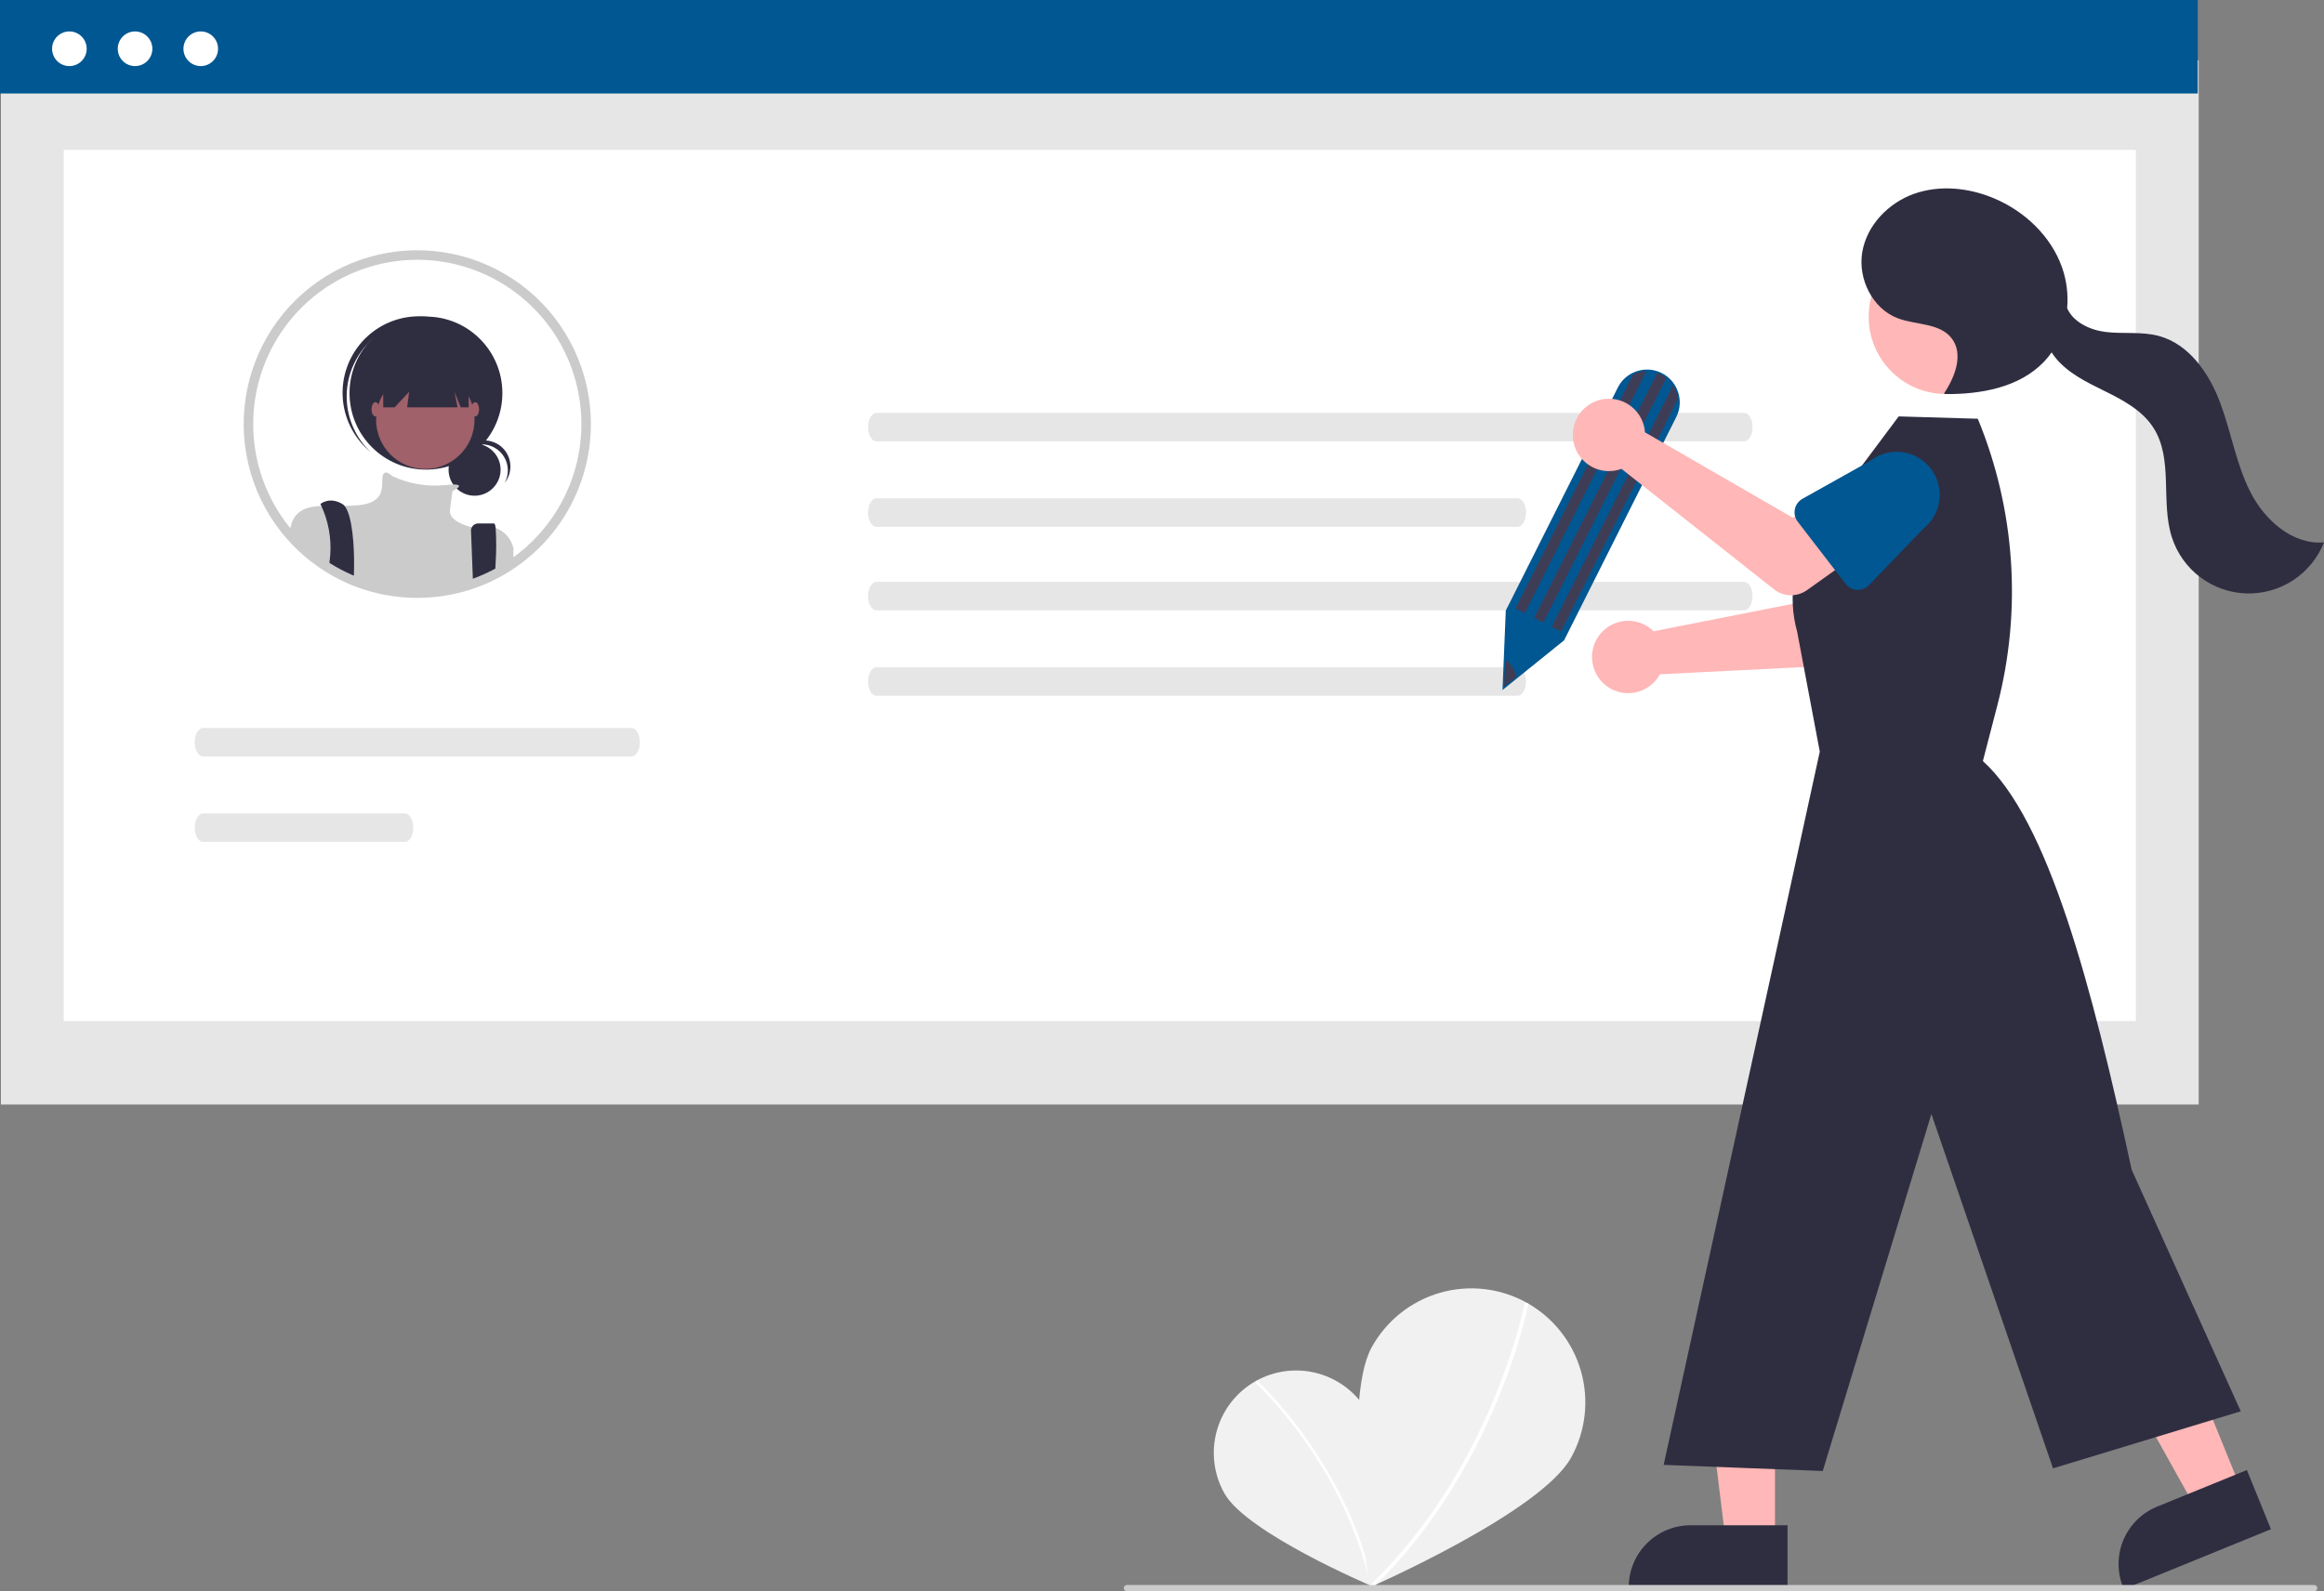 <svg width="457" height="313" viewBox="0 0 457 313" fill="none" xmlns="http://www.w3.org/2000/svg">
<rect x="0" y="0" width="457" height="313" fill="#808080" stroke="none"/>
<g clip-path="url(#clip0_553_7513)">
<path d="M268.964 277.818C273.367 285.611 269.634 311.932 269.634 311.932C269.634 311.932 245.19 301.569 240.788 293.779C239.74 291.926 239.066 289.884 238.805 287.77C238.545 285.656 238.703 283.512 239.271 281.459C239.838 279.406 240.805 277.485 242.114 275.807C243.423 274.128 245.05 272.724 246.901 271.676C248.752 270.627 250.791 269.954 252.902 269.695C255.013 269.436 257.155 269.597 259.204 270.167C261.253 270.738 263.169 271.707 264.844 273.02C266.519 274.333 267.919 275.963 268.964 277.818V277.818Z" fill="#F1F1F1"/>
<path d="M269.988 311.899L269.469 312.008C264.467 288.209 247.001 272.07 246.825 271.91L247.182 271.517C247.359 271.678 264.95 287.927 269.988 311.899Z" fill="white"/>
<path d="M308.961 286.692C302.988 297.545 269.31 312.247 269.31 312.247C269.31 312.247 263.758 275.876 269.728 265.026C271.149 262.446 273.062 260.172 275.361 258.332C277.659 256.493 280.296 255.125 283.122 254.307C285.948 253.488 288.907 253.235 291.831 253.562C294.754 253.889 297.585 254.79 300.161 256.213C302.737 257.635 305.008 259.552 306.844 261.854C308.681 264.155 310.047 266.797 310.864 269.627C311.681 272.457 311.934 275.421 311.607 278.349C311.281 281.277 310.382 284.112 308.961 286.692Z" fill="#F1F1F1"/>
<path d="M269.607 312.64L269.102 312.107C293.471 288.927 299.78 256.598 299.841 256.274L300.563 256.41C300.502 256.736 294.154 289.292 269.607 312.64Z" fill="white"/>
<path d="M432.356 11.866H0.185V217.256H432.356V11.866Z" fill="#E6E6E6"/>
<path d="M419.998 29.48H12.542V200.842H419.998V29.48Z" fill="white"/>
<path d="M432.171 0H0V18.388H432.171V0Z" fill="#015792"/>
<path d="M13.644 12.999C15.524 12.999 17.047 11.473 17.047 9.591C17.047 7.709 15.524 6.183 13.644 6.183C11.765 6.183 10.241 7.709 10.241 9.591C10.241 11.473 11.765 12.999 13.644 12.999Z" fill="white"/>
<path d="M26.56 12.999C28.44 12.999 29.963 11.473 29.963 9.591C29.963 7.709 28.44 6.183 26.56 6.183C24.681 6.183 23.157 7.709 23.157 9.591C23.157 11.473 24.681 12.999 26.56 12.999Z" fill="white"/>
<path d="M39.477 12.999C41.357 12.999 42.88 11.473 42.88 9.591C42.88 7.709 41.357 6.183 39.477 6.183C37.598 6.183 36.074 7.709 36.074 9.591C36.074 11.473 37.598 12.999 39.477 12.999Z" fill="white"/>
<path d="M172.35 81.21C171.435 81.213 170.694 82.47 170.695 84.017C170.697 85.56 171.437 86.81 172.35 86.813H342.974C343.89 86.809 344.631 85.553 344.629 84.006C344.627 82.463 343.887 81.213 342.974 81.21H172.35Z" fill="#E6E6E6"/>
<path d="M172.35 98.019C171.435 98.023 170.694 99.279 170.695 100.826C170.697 102.369 171.437 103.619 172.35 103.622H298.432C299.348 103.619 300.089 102.362 300.087 100.815C300.085 99.272 299.345 98.023 298.432 98.019H172.35Z" fill="#E6E6E6"/>
<path d="M172.35 114.448C171.435 114.451 170.694 115.708 170.695 117.255C170.697 118.798 171.437 120.048 172.35 120.051H342.974C343.89 120.048 344.631 118.791 344.629 117.244C344.627 115.701 343.887 114.451 342.974 114.448H172.35Z" fill="#E6E6E6"/>
<path d="M172.35 131.258C171.435 131.261 170.694 132.518 170.695 134.065C170.697 135.607 171.437 136.857 172.35 136.86H298.432C299.348 136.857 300.089 135.601 300.087 134.054C300.085 132.511 299.345 131.261 298.432 131.258H172.35Z" fill="#E6E6E6"/>
<path d="M39.945 143.196C39.029 143.199 38.288 144.456 38.29 146.003C38.292 147.546 39.032 148.796 39.945 148.799H124.167C125.083 148.796 125.824 147.539 125.822 145.992C125.82 144.449 125.08 143.199 124.167 143.196H39.945Z" fill="#E6E6E6"/>
<path d="M39.945 160.006C39.029 160.009 38.288 161.266 38.29 162.813C38.292 164.356 39.032 165.605 39.945 165.609H79.625C80.541 165.605 81.282 164.349 81.28 162.802C81.278 161.259 80.538 160.009 79.625 160.006H39.945Z" fill="#E6E6E6"/>
<path d="M114.295 72.178C112.663 67.482 110.028 63.198 106.573 59.627C103.118 56.056 98.927 53.282 94.292 51.499C89.657 49.717 84.689 48.969 79.736 49.307C74.782 49.645 69.962 51.06 65.611 53.456C61.26 55.852 57.483 59.169 54.543 63.176C51.604 67.184 49.573 71.785 48.591 76.66C47.61 81.535 47.702 86.565 48.861 91.4C50.021 96.236 52.219 100.759 55.303 104.656C55.61 105.043 55.928 105.43 56.253 105.804C56.277 105.828 56.296 105.853 56.32 105.878C57.119 106.799 57.968 107.676 58.864 108.504C59.096 108.719 59.341 108.94 59.586 109.149C60.052 109.566 60.53 109.965 61.026 110.345C61.996 111.111 63.006 111.822 64.054 112.475L64.09 112.494C64.77 112.917 65.463 113.31 66.168 113.684L66.456 113.831C67.118 114.175 67.792 114.5 68.484 114.801C68.625 114.862 68.778 114.924 68.919 114.985C68.931 114.991 68.938 114.991 68.95 114.998C70.349 115.58 71.786 116.066 73.252 116.452C76.124 117.219 79.084 117.607 82.057 117.606C83.142 117.606 84.214 117.557 85.274 117.452C87.696 117.229 90.088 116.745 92.407 116.01C92.413 116.01 92.419 116.004 92.425 116.004C93.89 115.537 95.322 114.969 96.709 114.304C96.715 114.298 96.727 114.298 96.733 114.292C97.046 114.144 97.346 113.985 97.652 113.831L97.799 113.758C98.044 113.629 98.29 113.5 98.535 113.365C99.147 113.027 99.748 112.671 100.342 112.291C100.508 112.193 100.667 112.088 100.833 111.978C101.372 111.622 101.905 111.242 102.42 110.855C102.512 110.787 102.61 110.72 102.702 110.646C108.442 106.282 112.656 100.209 114.739 93.299C116.822 86.388 116.666 78.995 114.295 72.178Z" fill="white"/>
<path d="M93.322 97.509C96.148 97.509 98.438 95.215 98.438 92.385C98.438 89.555 96.148 87.261 93.322 87.261C90.497 87.261 88.206 89.555 88.206 92.385C88.206 95.215 90.497 97.509 93.322 97.509Z" fill="#2F2E41"/>
<path d="M94.748 87.402C95.633 87.402 96.504 87.632 97.274 88.07C98.044 88.508 98.687 89.138 99.141 89.9C99.595 90.661 99.844 91.528 99.863 92.415C99.883 93.301 99.672 94.178 99.252 94.958C99.695 94.403 100.018 93.76 100.2 93.073C100.382 92.385 100.419 91.667 100.309 90.964C100.198 90.261 99.943 89.589 99.559 88.99C99.174 88.392 98.67 87.88 98.078 87.488C97.485 87.095 96.817 86.831 96.117 86.711C95.417 86.591 94.7 86.619 94.01 86.792C93.322 86.965 92.676 87.28 92.115 87.717C91.555 88.154 91.091 88.703 90.754 89.329C91.232 88.728 91.84 88.242 92.531 87.909C93.223 87.575 93.981 87.402 94.749 87.402H94.748Z" fill="#2F2E41"/>
<path d="M83.761 92.374C92.062 92.374 98.79 85.635 98.79 77.322C98.79 69.009 92.062 62.27 83.761 62.27C75.461 62.27 68.732 69.009 68.732 77.322C68.732 85.635 75.461 92.374 83.761 92.374Z" fill="#2F2E41"/>
<path d="M71.966 67.983C74.556 65.066 78.175 63.271 82.062 62.976C85.948 62.682 89.796 63.911 92.794 66.404C92.672 66.287 92.549 66.169 92.422 66.056C89.454 63.392 85.55 62.019 81.57 62.237C77.59 62.456 73.86 64.25 71.2 67.223C68.541 70.197 67.169 74.107 67.388 78.093C67.606 82.079 69.397 85.815 72.366 88.478C72.395 88.504 72.423 88.529 72.452 88.555C72.579 88.668 72.71 88.776 72.841 88.885C70.017 86.194 68.348 82.51 68.185 78.611C68.022 74.711 69.378 70.9 71.967 67.983H71.966Z" fill="#2F2E41"/>
<path d="M83.635 92.246C88.98 92.246 93.314 87.906 93.314 82.552C93.314 77.198 88.98 72.857 83.635 72.857C78.289 72.857 73.955 77.198 73.955 82.552C73.955 87.906 78.289 92.246 83.635 92.246Z" fill="#A0616A"/>
<path d="M100.956 107.811V111.064C100.361 111.444 99.761 111.8 99.148 112.138C98.903 112.273 98.658 112.402 98.413 112.53L98.266 112.604C97.959 112.758 97.659 112.917 97.347 113.064C97.341 113.071 97.328 113.071 97.322 113.077C95.935 113.741 94.504 114.309 93.038 114.777C93.032 114.777 93.026 114.783 93.02 114.783C90.701 115.518 88.31 116.001 85.887 116.225C84.827 116.329 83.755 116.378 82.67 116.378C79.698 116.379 76.737 115.991 73.865 115.225C72.4 114.839 70.962 114.353 69.563 113.77C69.551 113.764 69.545 113.764 69.532 113.758C69.391 113.697 69.238 113.635 69.097 113.574C68.405 113.273 67.731 112.948 67.069 112.604L66.781 112.457C66.076 112.082 65.384 111.69 64.704 111.266L64.667 111.248C63.62 110.594 62.609 109.883 61.64 109.118C61.144 108.738 60.666 108.339 60.2 107.921C59.955 107.713 59.71 107.492 59.477 107.277C58.582 106.449 57.733 105.572 56.934 104.65C57.04 104.011 57.195 103.381 57.4 102.766L57.405 102.76C57.442 102.655 57.485 102.553 57.534 102.453C57.568 102.365 57.607 102.279 57.651 102.195C58.747 100.139 60.733 99.63 63.196 99.519C64.587 99.458 66.125 99.526 67.749 99.507C68.607 99.501 69.496 99.47 70.384 99.391C75.991 98.881 74.974 95.567 75.225 93.781C75.476 92.05 77.033 93.548 77.137 93.646L77.143 93.652C80.316 95.139 83.826 95.756 87.315 95.438C87.916 95.365 88.516 95.322 89.117 95.303C90.698 95.285 90.355 95.739 89.809 96.113C89.545 96.288 89.268 96.444 88.982 96.58C88.982 96.58 88.731 98.114 88.474 100.409C88.228 102.606 92.432 103.638 92.781 103.717C92.788 103.722 92.797 103.724 92.806 103.723C94.341 103.325 95.957 103.367 97.469 103.846H97.475C98.339 104.164 99.11 104.694 99.718 105.386C100.326 106.078 100.751 106.912 100.956 107.811Z" fill="#CBCBCB"/>
<path d="M69.624 111.757C69.624 112.211 69.612 112.647 69.593 113.058C69.587 113.304 69.575 113.543 69.563 113.77C69.551 113.764 69.544 113.764 69.532 113.758C69.391 113.696 69.238 113.635 69.097 113.574C68.405 113.273 67.731 112.948 67.069 112.604L66.781 112.457C66.076 112.082 65.383 111.69 64.703 111.266C64.722 111.051 64.752 110.837 64.783 110.622C64.85 110.149 64.906 109.67 64.942 109.198C65.183 105.878 64.583 102.551 63.196 99.526V99.519C63.073 99.274 63 99.139 63 99.139C63 99.139 64.783 97.605 67.326 99.139C67.488 99.235 67.632 99.359 67.749 99.507C69.281 101.318 69.698 107.406 69.624 111.757Z" fill="#2F2E41"/>
<path d="M97.45 110.922C97.426 111.609 97.389 112.327 97.346 113.058V113.064C97.34 113.07 97.328 113.07 97.322 113.076C95.934 113.741 94.503 114.309 93.038 114.776C93.032 114.776 93.026 114.782 93.02 114.782L92.953 113.058L92.946 112.831L92.622 104.435C92.613 104.245 92.643 104.055 92.709 103.877C92.776 103.699 92.878 103.536 93.009 103.398C93.14 103.26 93.298 103.151 93.472 103.076C93.647 103.001 93.835 102.962 94.025 102.962H97.132C97.285 102.962 97.395 103.275 97.469 103.84V103.846C97.619 106.202 97.613 108.566 97.45 110.922Z" fill="#2F2E41"/>
<path d="M75.356 70.434V80.13H77.597L80.45 77.069L80.068 80.13H89.976L89.364 77.069L90.589 80.13H92.169V70.434H75.356Z" fill="#2F2E41"/>
<path d="M73.828 81.914C74.25 81.914 74.592 81.286 74.592 80.511C74.592 79.737 74.25 79.108 73.828 79.108C73.406 79.108 73.064 79.737 73.064 80.511C73.064 81.286 73.406 81.914 73.828 81.914Z" fill="#A0616A"/>
<path d="M93.442 81.914C93.864 81.914 94.206 81.286 94.206 80.511C94.206 79.737 93.864 79.108 93.442 79.108C93.02 79.108 92.678 79.737 92.678 80.511C92.678 81.286 93.02 81.914 93.442 81.914Z" fill="#A0616A"/>
<path d="M114.295 72.178C112.663 67.482 110.028 63.198 106.573 59.627C103.118 56.056 98.927 53.282 94.292 51.499C89.657 49.717 84.689 48.969 79.736 49.307C74.782 49.645 69.962 51.06 65.611 53.456C61.26 55.852 57.483 59.169 54.543 63.176C51.604 67.184 49.573 71.785 48.591 76.66C47.61 81.535 47.702 86.565 48.861 91.4C50.021 96.236 52.219 100.759 55.303 104.656C55.61 105.043 55.928 105.43 56.253 105.804C56.277 105.828 56.296 105.853 56.32 105.878C57.119 106.799 57.968 107.676 58.864 108.504C59.096 108.719 59.341 108.94 59.586 109.149C60.052 109.566 60.53 109.965 61.026 110.345C61.996 111.111 63.006 111.822 64.054 112.475L64.09 112.494C64.77 112.917 65.463 113.31 66.168 113.684L66.456 113.831C67.118 114.175 67.792 114.5 68.484 114.801C68.625 114.862 68.778 114.924 68.919 114.985C68.931 114.991 68.938 114.991 68.95 114.998C70.349 115.58 71.786 116.066 73.252 116.452C76.124 117.219 79.084 117.607 82.057 117.606C83.142 117.606 84.214 117.557 85.274 117.452C87.696 117.229 90.088 116.745 92.407 116.01C92.413 116.01 92.419 116.004 92.425 116.004C93.89 115.537 95.322 114.969 96.709 114.304C96.715 114.298 96.727 114.298 96.733 114.292C97.046 114.144 97.346 113.985 97.652 113.831L97.799 113.758C98.044 113.629 98.29 113.5 98.535 113.365C99.147 113.027 99.748 112.671 100.342 112.291C100.508 112.193 100.667 112.088 100.833 111.978C101.372 111.622 101.905 111.242 102.42 110.855C102.512 110.787 102.61 110.72 102.702 110.646C108.442 106.282 112.656 100.209 114.739 93.299C116.822 86.388 116.666 78.995 114.295 72.178ZM101.574 109.155C101.372 109.314 101.163 109.468 100.955 109.609C100.753 109.762 100.551 109.91 100.342 110.045C100.165 110.174 99.987 110.296 99.803 110.413C99.65 110.517 99.497 110.616 99.343 110.714C98.835 111.033 98.32 111.34 97.799 111.634C97.744 111.665 97.689 111.696 97.634 111.726C97.401 111.855 97.168 111.978 96.935 112.101C96.905 112.119 96.868 112.131 96.837 112.15L96.8 112.168C96.506 112.322 96.206 112.469 95.906 112.61C94.747 113.169 93.554 113.653 92.333 114.059C92.174 114.114 92.015 114.169 91.855 114.218C89.66 114.917 87.396 115.378 85.103 115.593C84.097 115.685 83.08 115.734 82.057 115.734C79.245 115.74 76.445 115.372 73.729 114.642C72.336 114.277 70.97 113.814 69.642 113.255C69.501 113.199 69.36 113.138 69.225 113.083C69.152 113.052 69.084 113.021 69.011 112.985C68.435 112.733 67.865 112.457 67.307 112.168L67.038 112.027C66.358 111.671 65.69 111.291 65.04 110.886C64.801 110.738 64.562 110.585 64.329 110.425C63.594 109.94 62.877 109.419 62.178 108.873C61.707 108.517 61.253 108.136 60.812 107.743C60.579 107.547 60.352 107.332 60.132 107.13C59.263 106.326 58.441 105.474 57.668 104.576C57.411 104.282 57.16 103.987 56.921 103.68C56.866 103.62 56.815 103.556 56.767 103.49C52.786 98.458 50.391 92.353 49.889 85.952C49.386 79.552 50.798 73.146 53.945 67.553C57.092 61.959 61.831 57.431 67.557 54.546C73.284 51.661 79.739 50.55 86.099 51.354C92.459 52.158 98.435 54.841 103.267 59.061C108.098 63.281 111.565 68.846 113.225 75.047C114.885 81.249 114.664 87.805 112.589 93.879C110.514 99.954 106.679 105.272 101.574 109.155H101.574Z" fill="#CBCBCB"/>
<path d="M324.31 123.449C324.613 123.669 324.898 123.914 325.162 124.179L358.102 117.672L360.748 109.945L372.914 112.421L369.556 126.556C369.285 127.698 368.651 128.721 367.75 129.472C366.848 130.222 365.729 130.66 364.558 130.718L326.409 132.633C325.72 133.902 324.66 134.931 323.372 135.583C322.084 136.235 320.629 136.479 319.199 136.282C317.77 136.085 316.434 135.457 315.369 134.482C314.304 133.506 313.562 132.228 313.24 130.82C312.918 129.411 313.032 127.937 313.566 126.594C314.101 125.252 315.031 124.104 316.233 123.304C317.434 122.504 318.851 122.089 320.294 122.115C321.737 122.141 323.137 122.606 324.31 123.449Z" fill="#FFB7B7"/>
<path d="M357.299 116.143C357.082 115.762 356.951 115.339 356.913 114.902C356.875 114.465 356.931 114.025 357.079 113.612L362.22 99.191C362.655 96.99 363.944 95.052 365.803 93.802C367.663 92.552 369.942 92.091 372.14 92.52C374.338 92.95 376.277 94.235 377.53 96.094C378.784 97.952 379.251 100.233 378.828 102.436L378.084 117.781C378.062 118.219 377.947 118.647 377.746 119.037C377.544 119.426 377.261 119.767 376.917 120.037C376.572 120.307 376.173 120.499 375.747 120.601C375.321 120.703 374.878 120.711 374.449 120.626L359.356 117.63C358.926 117.545 358.52 117.369 358.165 117.112C357.81 116.855 357.515 116.525 357.299 116.143Z" fill="#015792"/>
<path d="M349.038 303.19L339.354 303.19L334.747 265.779L349.04 265.78L349.038 303.19Z" fill="#FFB7B7"/>
<path d="M351.507 312.591L320.282 312.59V312.195C320.282 308.966 321.563 305.87 323.842 303.588C326.121 301.305 329.213 300.023 332.436 300.022H332.437L351.508 300.023L351.507 312.591Z" fill="#2F2E41"/>
<path d="M440.741 293.025L431.772 296.683L413.42 263.774L426.658 258.377L440.741 293.025Z" fill="#FFB7B7"/>
<path d="M446.569 300.8L417.648 312.591L417.499 312.225C416.284 309.235 416.305 305.884 417.556 302.909C418.808 299.934 421.188 297.579 424.173 296.361L424.174 296.361L441.837 289.159L446.569 300.8Z" fill="#2F2E41"/>
<path d="M357.849 147.848L353.393 124.236C352.424 120.76 352.252 117.109 352.89 113.556C353.527 110.004 354.958 106.642 357.075 103.721L373.364 81.908L388.922 82.367C396.279 100.222 397.633 119.991 392.781 138.686L389.921 149.704C402.747 161.29 411.346 193.775 419.173 230.076L440.631 277.604L403.714 288.829L379.797 219.127L358.432 289.348L327.146 288.145L350.942 179.527L357.849 147.848Z" fill="#2F2E41"/>
<path d="M382.637 77.499C391.02 77.499 397.815 70.694 397.815 62.299C397.815 53.903 391.02 47.098 382.637 47.098C374.255 47.098 367.46 53.903 367.46 62.299C367.46 70.694 374.255 77.499 382.637 77.499Z" fill="#FFB7B7"/>
<path d="M442.546 96.825C439.727 91.308 438.764 85.044 436.594 79.24C434.424 73.437 430.481 67.679 424.503 66.079C421.112 65.172 417.508 65.726 414.025 65.294C410.963 64.914 407.665 63.348 406.492 60.624C406.728 57.923 406.391 55.203 405.504 52.642C403.319 46.425 398.109 41.516 392.035 38.979C387.101 36.918 381.419 36.336 376.38 38.126C371.342 39.915 367.112 44.29 366.206 49.567C365.301 54.844 368.205 60.736 373.213 62.611C376.808 63.956 381.439 63.508 383.786 66.55C386.165 69.631 384.46 74.121 382.3 77.359L382.447 77.51C389.503 77.593 397.129 76.227 401.989 71.104C402.516 70.544 403.001 69.946 403.44 69.315C403.589 69.554 403.745 69.787 403.913 70.01C406.36 73.264 410.191 75.111 413.841 76.909C417.491 78.708 421.276 80.727 423.468 84.159C427.429 90.36 424.829 98.713 427.094 105.717C428.103 108.835 430.047 111.566 432.662 113.536C435.277 115.506 438.436 116.621 441.706 116.727C444.977 116.833 448.201 115.926 450.938 114.13C453.675 112.333 455.792 109.734 457 106.688C450.833 107.204 445.366 102.341 442.546 96.825Z" fill="#2F2E41"/>
<path d="M295.46 135.723L296.102 120.103L318.129 76.24C318.75 74.993 319.763 73.985 321.011 73.37C321.776 72.988 322.609 72.763 323.462 72.707C324.315 72.651 325.17 72.766 325.978 73.046C326.913 73.369 327.762 73.904 328.457 74.609C329.152 75.315 329.675 76.172 329.985 77.113C330.118 77.519 330.211 77.938 330.264 78.362C330.421 79.622 330.198 80.899 329.625 82.031L307.568 125.954L295.46 135.723Z" fill="#015792"/>
<path d="M323.755 73.001L299.845 120.614L298.021 119.695L321.147 73.645C321.958 73.239 322.849 73.019 323.755 73.001Z" fill="#3F3D56"/>
<path d="M329.961 78.401L306.962 124.199L305.139 123.281L329 75.767C329.293 76.215 329.527 76.7 329.695 77.209C329.822 77.597 329.911 77.996 329.961 78.401Z" fill="#3F3D56"/>
<path d="M327.671 74.314L303.496 122.453L301.673 121.534L325.878 73.335C326.136 73.423 326.387 73.529 326.631 73.652C326.998 73.838 327.347 74.059 327.671 74.314Z" fill="#3F3D56"/>
<path d="M298.226 133.098L295.793 135.06L295.997 129.887C296.832 130.177 297.736 131.436 298.226 133.098Z" fill="#3F3D56"/>
<path d="M323.307 83.925C323.39 84.291 323.445 84.662 323.469 85.037L352.551 101.84L359.62 97.764L367.155 107.645L355.342 116.078C354.387 116.759 353.238 117.112 352.066 117.083C350.895 117.055 349.764 116.646 348.844 115.919L318.856 92.225C317.502 92.727 316.028 92.804 314.63 92.446C313.232 92.088 311.976 91.313 311.028 90.223C310.081 89.132 309.487 87.779 309.326 86.343C309.166 84.906 309.445 83.455 310.128 82.182C310.811 80.909 311.865 79.874 313.149 79.215C314.434 78.556 315.888 78.305 317.319 78.494C318.75 78.683 320.089 79.304 321.159 80.274C322.228 81.244 322.978 82.518 323.307 83.925Z" fill="#FFB7B7"/>
<path d="M352.95 100.161C353.037 99.731 353.216 99.326 353.475 98.972C353.733 98.618 354.065 98.324 354.447 98.11L367.792 90.636C369.565 89.265 371.809 88.655 374.031 88.938C376.252 89.222 378.272 90.376 379.645 92.148C381.018 93.92 381.634 96.165 381.357 98.391C381.081 100.617 379.934 102.643 378.168 104.023L367.528 115.089C367.224 115.405 366.856 115.652 366.448 115.812C366.041 115.973 365.604 116.043 365.167 116.019C364.73 115.995 364.303 115.877 363.915 115.673C363.528 115.469 363.189 115.184 362.922 114.837L353.522 102.636C353.255 102.289 353.065 101.888 352.966 101.461C352.867 101.034 352.862 100.59 352.95 100.161Z" fill="#015792"/>
<path d="M455.067 313H221.598C221.436 313 221.28 312.935 221.165 312.82C221.05 312.705 220.985 312.549 220.985 312.386C220.985 312.223 221.05 312.067 221.165 311.952C221.28 311.837 221.436 311.772 221.598 311.772H455.067C455.229 311.772 455.385 311.837 455.5 311.952C455.615 312.067 455.68 312.223 455.68 312.386C455.68 312.549 455.615 312.705 455.5 312.82C455.385 312.935 455.229 313 455.067 313Z" fill="#CBCBCB"/>
</g>
<defs>
<clipPath id="clip0_553_7513">
<rect width="457" height="313" fill="white"/>
</clipPath>
</defs>
</svg>
